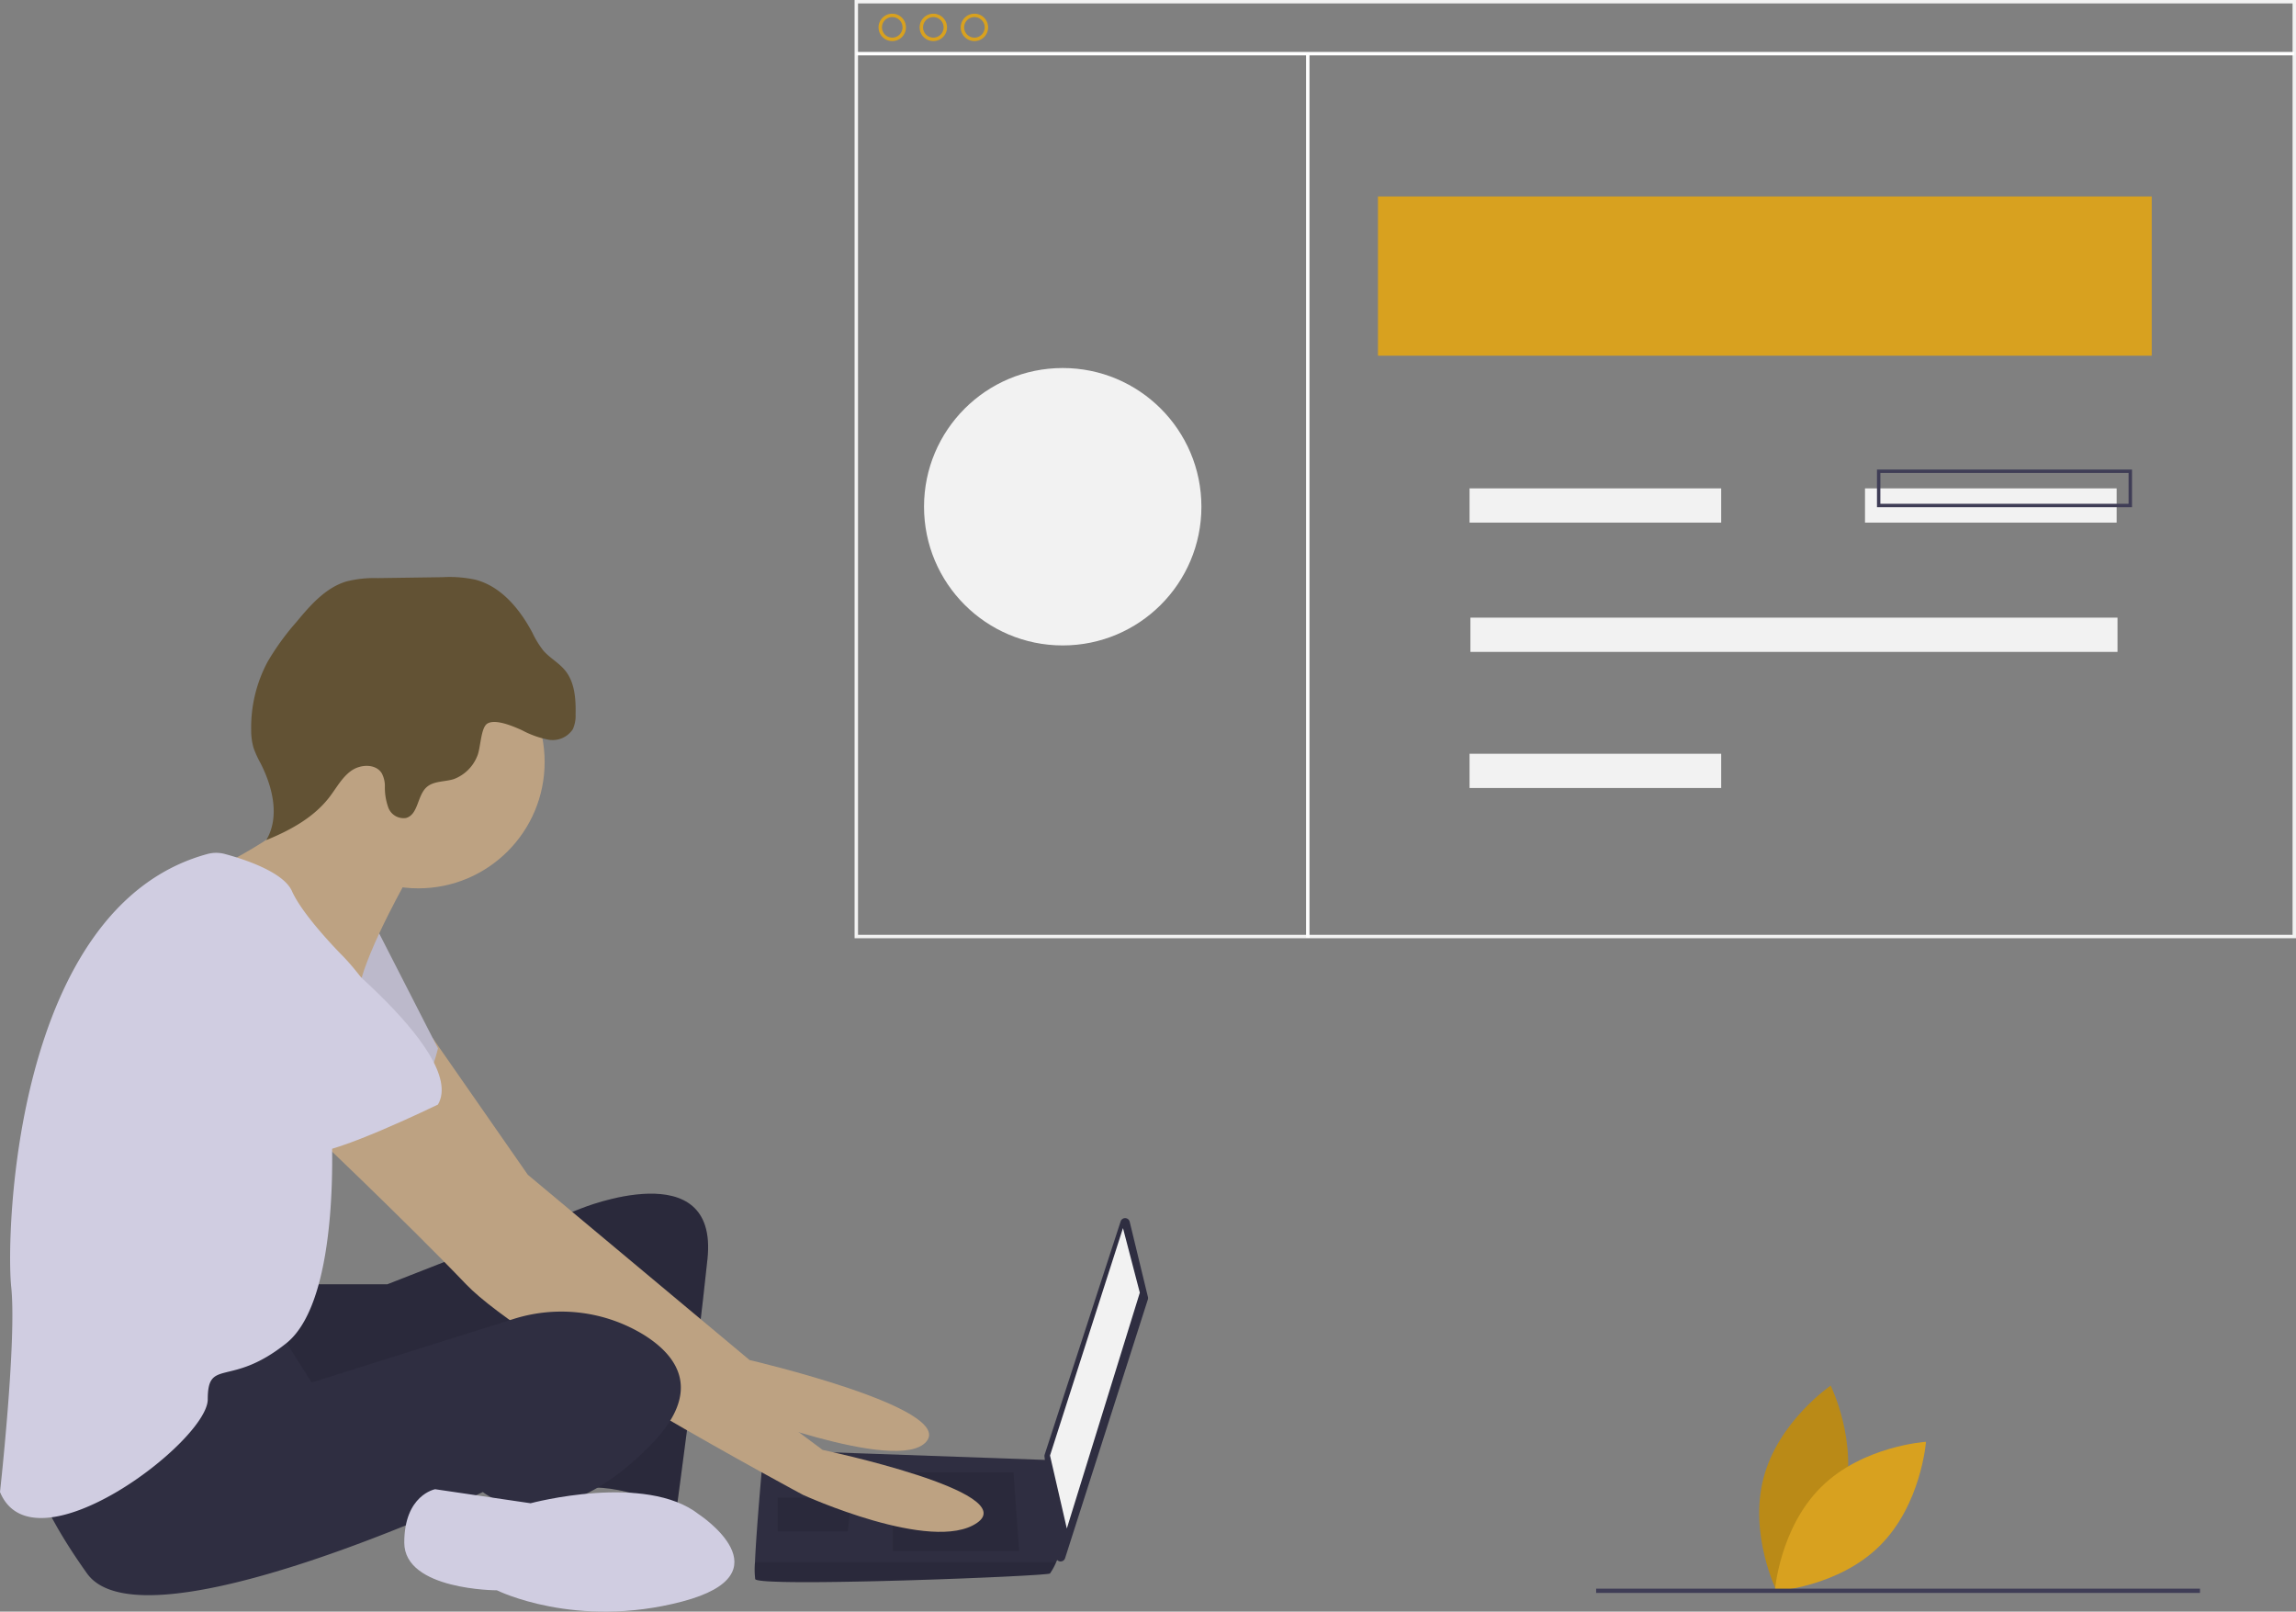 <svg xmlns="http://www.w3.org/2000/svg" width="373.15" height="261.893" viewBox="0 0 373.15 261.893">
  <rect x="0" y="0" width="373.15" height="261.893" fill="#808080" stroke="none"/>
  <g id="developer" transform="translate(0 0)">
    <path id="Path_18" data-name="Path 18" d="M900.2,740.123c-2.422,9.223-10.909,14.987-10.909,14.987s-4.56-9.19-2.138-18.414,10.909-14.987,10.909-14.987S902.623,730.9,900.2,740.123Z" transform="translate(-600.538 -496.541)" fill="#ba8a17"/>
    <path id="Path_19" data-name="Path 19" d="M901.312,755.362c-6.784,6.7-7.543,16.933-7.543,16.933s10.24-.635,17.023-7.337,7.543-16.933,7.543-16.933S908.1,748.659,901.312,755.362Z" transform="translate(-605.323 -513.731)" fill="#d8a11f"/>
    <path id="Path_20" data-name="Path 20" d="M185.215,646.467H197.99l31.483-12.319s22.357-9.125,20.532,8.213-5.019,40.608-5.019,40.608-10.038-4.563-15.513-3.194-1.825-27.833-1.825-27.833-44.715,21.445-48.821,18.707-5.019-21.9-5.019-21.9Z" transform="translate(-135.025 -437.776)" fill="#2f2e41"/>
    <path id="Path_21" data-name="Path 21" d="M185.215,646.467H197.99l31.483-12.319s22.357-9.125,20.532,8.213-5.019,40.608-5.019,40.608-10.038-4.563-15.513-3.194-1.825-27.833-1.825-27.833-44.715,21.445-48.821,18.707-5.019-21.9-5.019-21.9Z" transform="translate(-135.025 -437.776)" opacity="0.1"/>
    <path id="Path_22" data-name="Path 22" d="M243.161,558.82l15.461,22.214,36.045,30.114s33.308,7.757,28.745,13.232-32.4-5.475-32.4-5.475-41.521-30.114-42.89-32.4S231.7,562.783,231.7,562.783Z" transform="translate(-172.843 -390.138)" fill="#bda282"/>
    <path id="Path_24" data-name="Path 24" d="M209.918,507.092l10.038,19.62s-2.281,9.582-5.932,10.494-19.163-11.863-19.163-11.863Z" transform="translate(-148.777 -356.348)" fill="#d0cde1"/>
    <path id="Path_25" data-name="Path 25" d="M209.918,507.092l10.038,19.62s-2.281,9.582-5.932,10.494-19.163-11.863-19.163-11.863Z" transform="translate(-148.777 -356.348)" opacity="0.1"/>
    <path id="Path_26" data-name="Path 26" d="M565.325,643.8l2.965,12.231a.765.765,0,0,1-.015.413l-13.45,42.033a.764.764,0,0,1-1.487-.147l-1.861-16.374a.764.764,0,0,1,.033-.323l12.346-37.89a.764.764,0,0,1,1.469.057Z" transform="translate(-381.726 -445.269)" fill="#2f2e41"/>
    <path id="Path_27" data-name="Path 27" d="M503.959,575.493l2.737,10.494-11.863,38.327L492.1,612.451Z" transform="translate(-321.45 -375.928)" fill="#f2f2f2"/>
    <path id="Path_28" data-name="Path 28" d="M415.771,772.813c.456,1.369,47.452-.456,47.908-.912a9.907,9.907,0,0,0,1-1.825c.429-.913.821-1.825.821-1.825l-1.825-14.774-46.54-1.652s-1.164,12.52-1.4,18.251A13.7,13.7,0,0,0,415.771,772.813Z" transform="translate(-293.034 -516.214)" fill="#2f2e41"/>
    <path id="Path_29" data-name="Path 29" d="M438.033,689.965l.912,12.775H418.413V689.965Z" transform="translate(-273.319 -450.704)" opacity="0.1"/>
    <path id="Path_30" data-name="Path 30" d="M376.33,701.76l.122-.024-.579,5.5H364.467V701.76Z" transform="translate(-238.08 -458.393)" opacity="0.1"/>
    <path id="Path_31" data-name="Path 31" d="M415.771,807.193c.456,1.369,47.452-.456,47.908-.913a9.908,9.908,0,0,0,1-1.825H415.74A13.7,13.7,0,0,0,415.771,807.193Z" transform="translate(-293.034 -550.593)" opacity="0.1"/>
    <circle id="Ellipse_42" data-name="Ellipse 42" cx="20.532" cy="20.532" r="20.532" transform="translate(47.452 103.292)" fill="#bda282"/>
    <path id="Path_32" data-name="Path 32" d="M195.195,448.778s-6.844,11.863-8.213,18.251-20.532-12.776-20.532-12.776l-2.509-6.616s18.023-8.441,16.654-15.285S195.195,448.778,195.195,448.778Z" transform="translate(-128.579 -306.703)" fill="#bda282"/>
    <path id="Path_33" data-name="Path 33" d="M223.34,584.722l18.707,24.639,44.715,33.308s32.4,6.844,25.095,11.863-28.289-4.563-28.289-4.563-45.171-24.182-54.753-34.22-27.376-26.92-27.376-26.92Z" transform="translate(-153.074 -407.058)" fill="#bda282"/>
    <path id="Path_34" data-name="Path 34" d="M115.734,689.89l5.475,8.669,32.677-10.28a25.692,25.692,0,0,1,21.391,2.581c5.7,3.593,9.354,9.3,1.141,17.738-16.426,16.882-27.376,7.757-27.376,7.757s-55.209,26.008-64.334,13.232-9.582-19.163-9.582-19.163S110.259,688.521,115.734,689.89Z" transform="translate(-70.563 -473.899)" fill="#2f2e41"/>
    <path id="Path_35" data-name="Path 35" d="M299.346,774.352s14.6,9.582-2.738,14.144-30.114-1.825-30.114-1.825-15.057,0-15.057-7.757,5.019-8.669,5.019-8.669l15.513,2.281S290.677,767.508,299.346,774.352Z" transform="translate(-185.735 -528.246)" fill="#d0cde1"/>
    <path id="Path_36" data-name="Path 36" d="M223.695,367.709a15.31,15.31,0,0,0,4.3,1.541,3.928,3.928,0,0,0,3.968-1.7,5.338,5.338,0,0,0,.451-2.414c.055-2.505-.126-5.214-1.714-7.153-1.01-1.234-2.485-2.012-3.531-3.216a15.2,15.2,0,0,1-1.785-2.917c-2.034-3.82-5.046-7.492-9.232-8.594a20.019,20.019,0,0,0-5.389-.412l-10.541.149a18.353,18.353,0,0,0-5.071.546c-3.393,1.026-5.863,3.879-8.126,6.608a41.321,41.321,0,0,0-4.66,6.432,22.568,22.568,0,0,0-2.675,11.057,10.346,10.346,0,0,0,.379,2.926,16.238,16.238,0,0,0,1.15,2.526c1.977,3.883,3.151,8.732.924,12.478,3.867-1.58,7.693-3.651,10.244-6.959,1.141-1.48,2.036-3.212,3.557-4.3s4-1.18,4.975.414a4.459,4.459,0,0,1,.5,2.088,9.572,9.572,0,0,0,.577,3.524,2.641,2.641,0,0,0,2.869,1.637c1.987-.56,1.8-3.609,3.326-4.994,1.162-1.052,2.955-.851,4.448-1.328a6.6,6.6,0,0,0,3.788-3.731c.565-1.268.557-4.585,1.627-5.272C219.4,365.786,222.452,367.155,223.695,367.709Z" transform="translate(-138.867 -249.05)" fill="#625234"/>
    <path id="Path_37" data-name="Path 37" d="M95.7,472.217a5.415,5.415,0,0,1,2.819.007c2.929.786,9.495,2.868,10.9,6.035,1.825,4.106,8.213,10.494,8.213,10.494s8.669,8.669,6.844,14.6-8.669,12.776-8.669,12.776,1.825,28.289-7.3,35.589S95.732,554,95.732,560.845,67.443,589.134,61.968,575.9c0,0,2.738-24.639,1.825-33.308C62.894,534.05,64.21,480.742,95.7,472.217Z" transform="translate(-61.968 -333.447)" fill="#d0cde1"/>
    <path id="Path_38" data-name="Path 38" d="M161.316,503.519s27.833,20.532,22.814,29.2c0,0-16.882,8.213-20.532,7.757s-17.795-16.426-21.445-17.795S136.678,496.675,161.316,503.519Z" transform="translate(-112.951 -353.231)" fill="#d0cde1"/>
    <circle id="Ellipse_43" data-name="Ellipse 43" cx="22.54" cy="22.54" r="22.54" transform="translate(150.175 59.804)" fill="#f2f2f2"/>
    <rect id="Rectangle_7" data-name="Rectangle 7" width="125.755" height="25.874" transform="translate(223.949 31.926)" fill="#d8a11f"/>
    <path id="Path_40" data-name="Path 40" d="M696.747,224.85H462.487V72.386H696.748Zm-233.7-.556H696.191V72.942H463.044Z" transform="translate(-323.598 -72.386)" fill="#f2f2f2"/>
    <rect id="Rectangle_8" data-name="Rectangle 8" width="233.704" height="0.556" transform="translate(139.167 8.44)" fill="#fff"/>
    <path id="Path_41" data-name="Path 41" d="M475.945,83.256a2.226,2.226,0,1,1,2.226-2.226A2.226,2.226,0,0,1,475.945,83.256Zm0-3.9a1.669,1.669,0,1,0,1.669,1.669,1.669,1.669,0,0,0-1.669-1.669Z" transform="translate(-330.935 -76.579)" fill="#d8a11f"/>
    <path id="Path_42" data-name="Path 42" d="M495.2,83.256a2.226,2.226,0,1,1,2.226-2.226A2.226,2.226,0,0,1,495.2,83.256Zm0-3.9a1.669,1.669,0,1,0,1.669,1.669,1.669,1.669,0,0,0-1.669-1.669Z" transform="translate(-343.513 -76.579)" fill="#d8a11f"/>
    <path id="Path_43" data-name="Path 43" d="M514.456,83.256a2.226,2.226,0,1,1,2.226-2.226A2.226,2.226,0,0,1,514.456,83.256Zm0-3.9a1.669,1.669,0,1,0,1.669,1.669,1.669,1.669,0,0,0-1.669-1.669Z" transform="translate(-356.091 -76.579)" fill="#d8a11f"/>
    <rect id="Rectangle_9" data-name="Rectangle 9" width="0.556" height="143.684" transform="translate(212.263 8.718)" fill="#fff"/>
    <rect id="Rectangle_10" data-name="Rectangle 10" width="40.898" height="5.564" transform="translate(238.834 79.362)" fill="#f2f2f2"/>
    <rect id="Rectangle_11" data-name="Rectangle 11" width="40.898" height="5.564" transform="translate(303.103 79.362)" fill="#f2f2f2"/>
    <rect id="Rectangle_12" data-name="Rectangle 12" width="40.898" height="5.564" transform="translate(238.834 122.486)" fill="#f2f2f2"/>
    <rect id="Rectangle_13" data-name="Rectangle 13" width="105.167" height="5.564" transform="translate(238.973 100.368)" fill="#f2f2f2"/>
    <path id="Path_47" data-name="Path 47" d="M983.1,298.541H941.651V292.42H983.1Zm-40.9-.556h40.342v-5.008h-40.34Z" transform="translate(-636.601 -216.118)" fill="#3f3d56"/>
    <rect id="Rectangle_14" data-name="Rectangle 14" width="98.137" height="0.694" transform="translate(259.408 258.158)" fill="#3f3d56"/>
  </g>
</svg>

